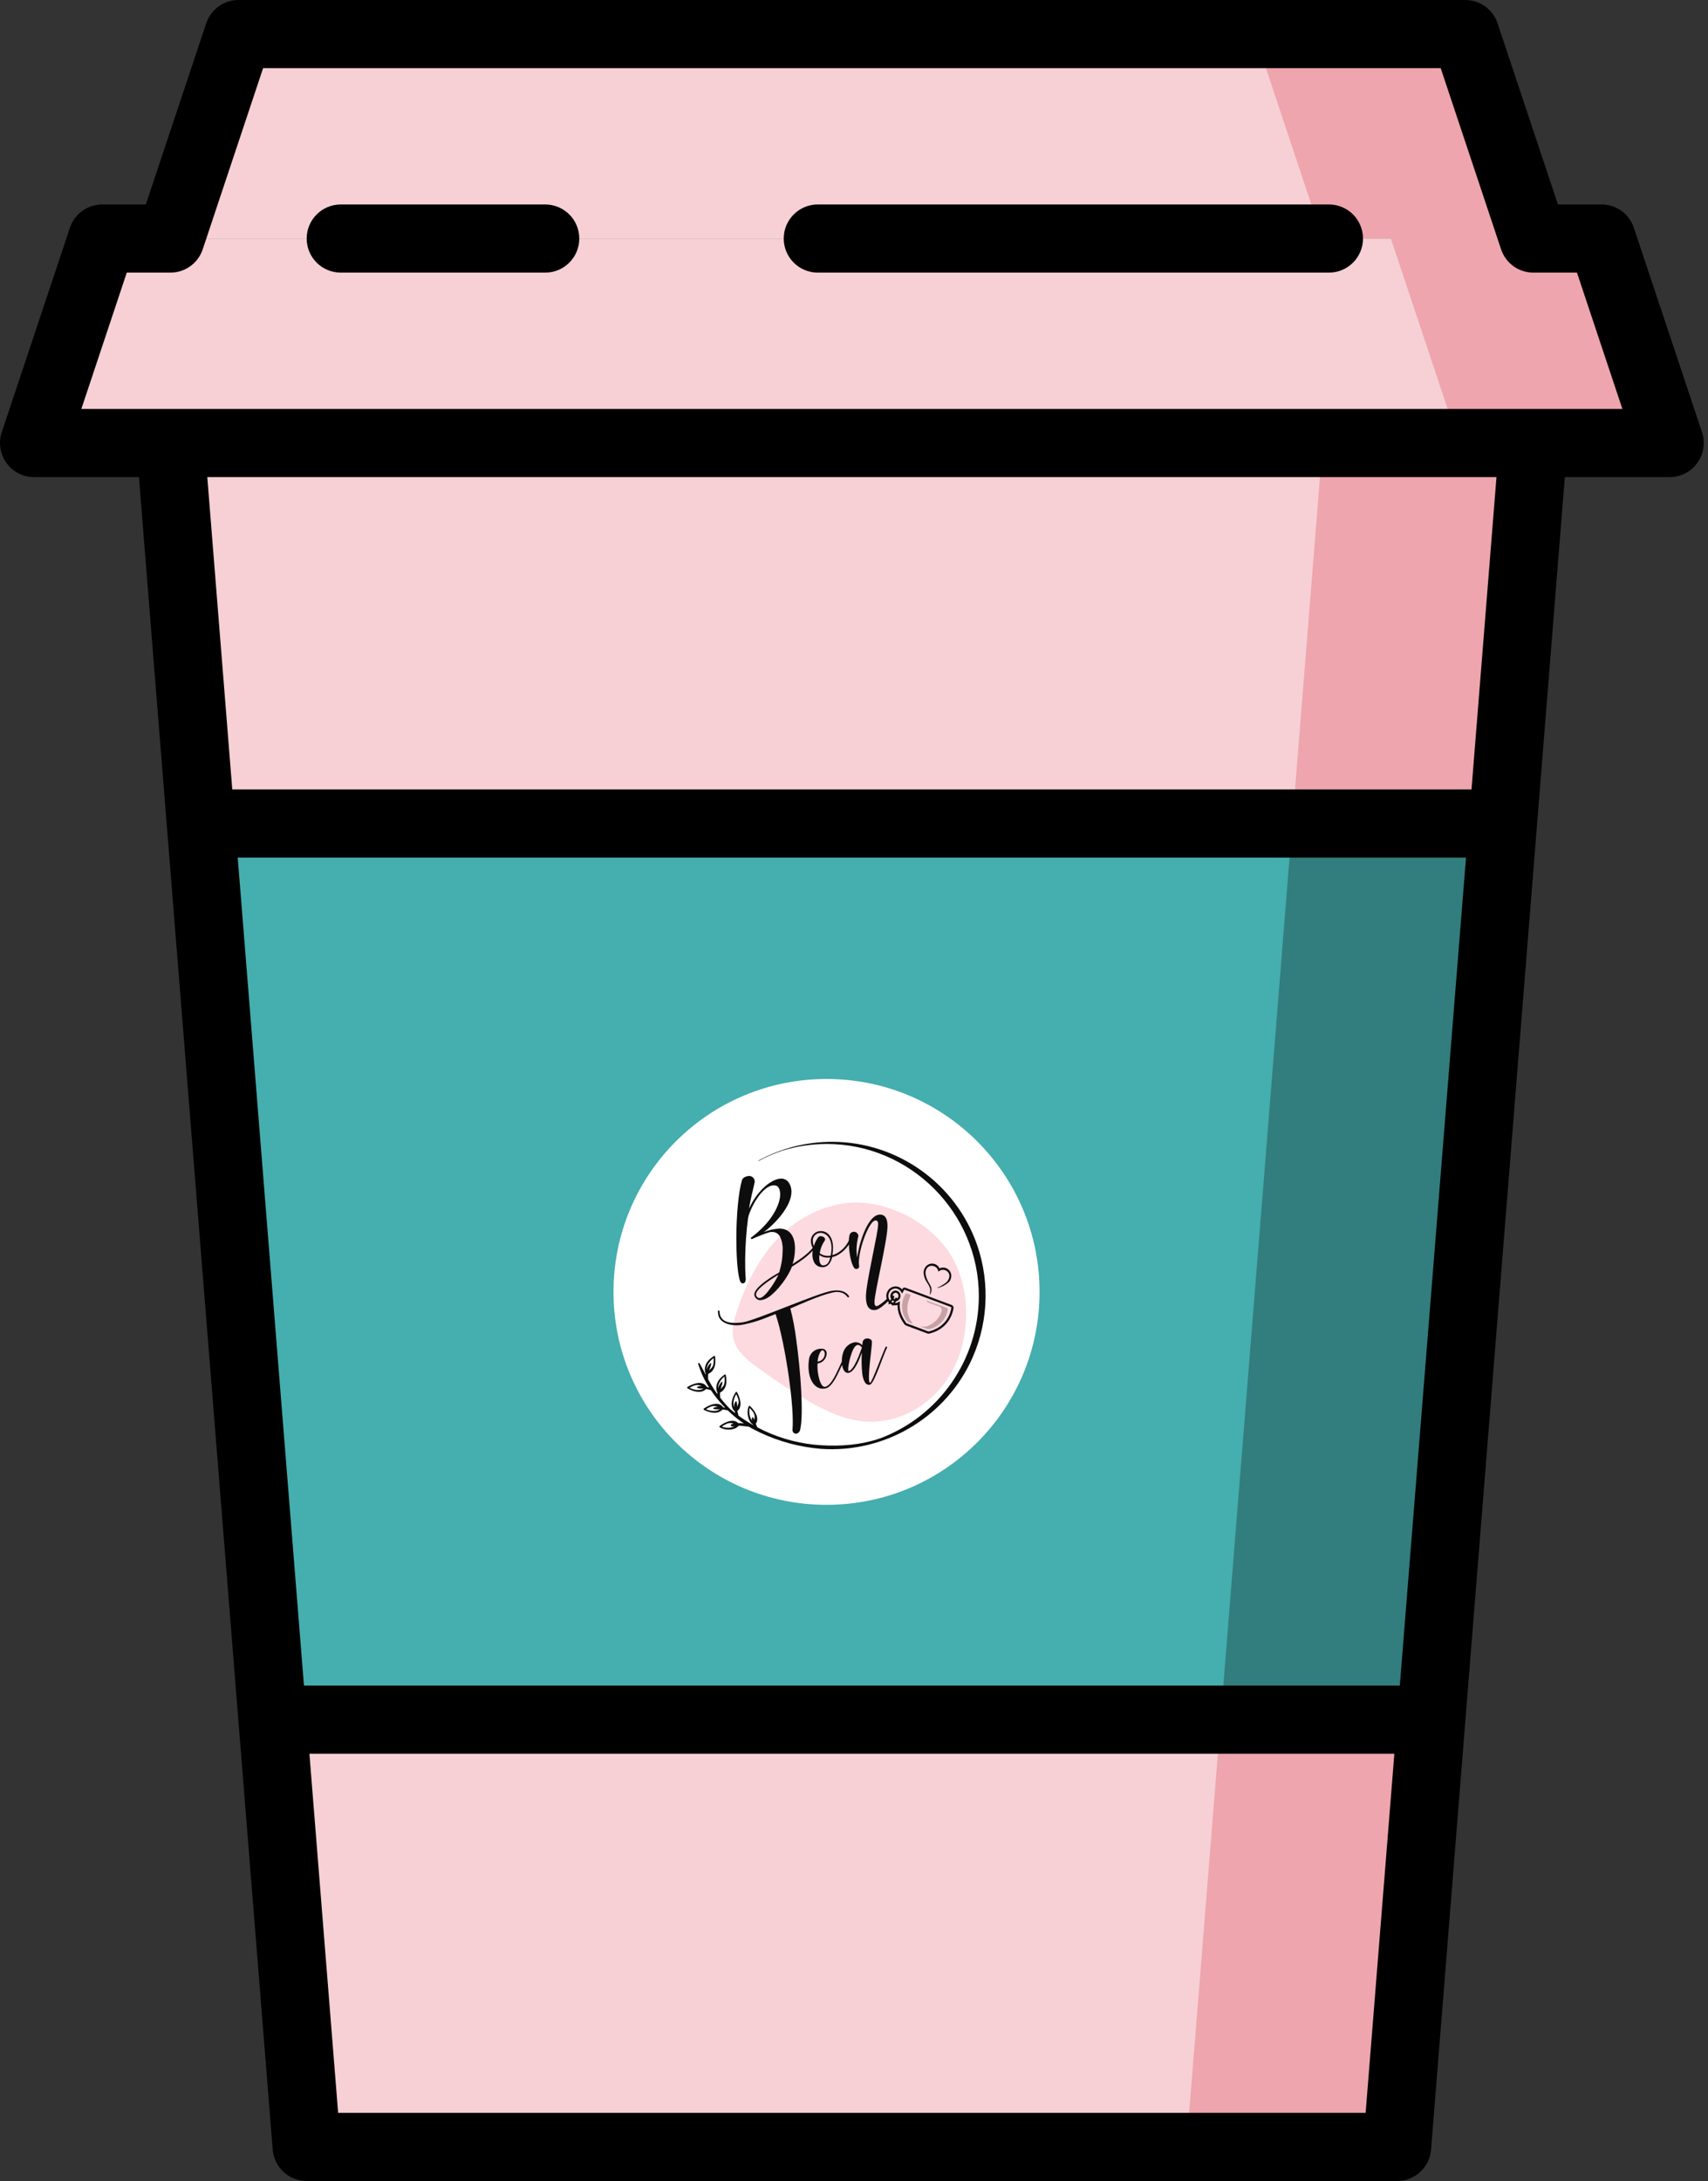 <?xml version="1.0" encoding="UTF-8" standalone="no"?>
<!DOCTYPE svg PUBLIC "-//W3C//DTD SVG 1.1//EN" "http://www.w3.org/Graphics/SVG/1.1/DTD/svg11.dtd">
<svg width="100%" height="100%" viewBox="0 0 401 512" version="1.1" xmlns="http://www.w3.org/2000/svg" xmlns:xlink="http://www.w3.org/1999/xlink" xml:space="preserve" xmlns:serif="http://www.serif.com/" style="fill-rule:evenodd;clip-rule:evenodd;stroke-linejoin:round;stroke-miterlimit:2;">
    <rect x="0" y="0" width="401" height="512" fill="#333333" stroke="none"/>
    <g transform="matrix(1,0,0,1,-55.997,6.21725e-15)">
        <path d="M384,504L128,504L96,104L416,104L384,504Z" style="fill:rgb(246,208,212);fill-rule:nonzero;"/>
        <path d="M366.544,104L334.544,504L384,504L416,104L366.544,104Z" style="fill:rgb(238,165,173);fill-rule:nonzero;"/>
        <path d="M96,56L416,56L400,8L112,8L96,56Z" style="fill:rgb(246,208,212);fill-rule:nonzero;"/>
        <path d="M432,56L448,104L64,104L80,56L432,56Z" style="fill:rgb(246,208,212);fill-rule:nonzero;"/>
        <path d="M432,56L382.544,56L398.544,104L448,104L432,56Z" style="fill:rgb(238,165,173);fill-rule:nonzero;"/>
        <path d="M400,8L350.544,8L366.544,56L416,56L400,8Z" style="fill:rgb(238,165,173);fill-rule:nonzero;"/>
        <path d="M103.144,193.32L408.856,193.32L392.024,403.704L119.976,403.704L103.144,193.32Z" style="fill:rgb(69,174,174);fill-rule:nonzero;"/>
        <path d="M359.4,193.32L342.568,403.704L392.024,403.704L408.856,193.32L359.4,193.32Z" style="fill:rgb(50,125,125);fill-rule:nonzero;"/>
        <g transform="matrix(0.941,0,0,0.929,36.145,16.903)">
            <ellipse cx="227.315" cy="308.262" rx="53.149" ry="53.806" style="fill:white;"/>
        </g>
        <g transform="matrix(0.415,0,0,0.415,217.334,268.05)">
            <g transform="matrix(1,0,0,1,-201.57,-152.69)">
                <path d="M229.65,248.59C228.15,253.12 226.78,257.98 227.52,262.77C228.65,270.14 234.3,275.06 239.59,279.02C248.023,285.34 256.69,291.2 265.59,296.6C276.41,303.17 287.76,309.12 299.81,310.66C319.42,313.16 340.15,302.57 351.18,282.92C362.21,263.27 362.32,235.16 350.39,216.28C337.21,195.4 309,183.58 287.75,187.92C258.65,193.85 240.31,216.45 229.65,248.59Z" style="fill:rgb(253,217,224);fill-rule:nonzero;"/>
            </g>
            <g transform="matrix(1,0,0,1,-201.57,-152.69)">
                <path d="M365.67,211.28C353.625,176.299 320.501,152.673 283.505,152.673C268.969,152.673 254.662,156.321 241.9,163.28L241.9,163.54C246.17,161.229 250.625,159.279 255.22,157.71C263.429,155.179 271.97,153.892 280.561,153.892C327.739,153.892 366.561,192.714 366.561,239.892C366.561,275.704 344.191,307.934 310.64,320.46C300.04,324.08 288.73,325.01 277.52,324.33C266.125,323.67 254.965,320.807 244.66,315.9C243.48,315.33 242.34,314.74 241.22,314.15C240.91,313.48 240.62,312.81 240.37,312.15C242.76,308.89 239.53,304.41 237.1,302.15C237.015,302.06 236.897,302.009 236.773,302.009C236.594,302.009 236.431,302.116 236.36,302.28C235.04,305.35 235.8,310.62 238.77,312.61C238.77,312.73 238.89,312.83 238.95,312.95C236.057,311.324 233.265,309.524 230.59,307.56C230.36,306.68 230.11,305.8 229.94,304.9C233.17,302.6 231.33,297.11 229.77,294.36C229.697,294.208 229.542,294.112 229.374,294.112C229.234,294.112 229.103,294.178 229.02,294.29C227.02,297.29 225.3,302.21 228.46,305.14C228.514,305.478 228.591,305.812 228.69,306.14C227.69,305.37 226.69,304.56 225.77,303.72C223.819,301.753 221.986,299.672 220.28,297.49C220.136,296.517 220.085,295.533 220.13,294.55C221.453,293.93 222.498,292.838 223.06,291.49C224.06,289.36 223.82,286.85 223.42,284.61C223.385,284.399 223.2,284.243 222.986,284.243C222.886,284.243 222.788,284.277 222.71,284.34C220.6,285.94 218.63,287.83 218.17,290.54C217.874,291.887 218.036,293.295 218.63,294.54L218.68,294.6L218.68,295.4C218.35,294.95 218,294.5 217.68,294.04C216.151,291.804 214.742,289.487 213.46,287.1C213.355,286.056 213.355,285.004 213.46,283.96C214.844,283.407 215.966,282.349 216.6,281C217.69,278.93 217.6,276.41 217.37,274.15C217.345,273.929 217.155,273.76 216.933,273.76C216.842,273.76 216.754,273.788 216.68,273.84C214.48,275.31 212.4,277.08 211.78,279.77C211.407,281.091 211.488,282.5 212.01,283.77C212.532,285.04 212.01,283.77 212.01,283.83C212,283.997 212,284.163 212.01,284.33C210.89,282.22 209.78,280.11 208.59,278.02C208.37,277.64 207.64,277.78 207.79,278.27C209.214,283.026 211.308,287.555 214.01,291.72C213.6,291.58 213.18,291.46 212.76,291.36C212.717,291.294 212.663,291.237 212.6,291.19C210.23,287.42 204.6,289.54 201.7,291.39C201.592,291.473 201.529,291.602 201.529,291.738C201.529,291.912 201.632,292.069 201.79,292.14C204.79,293.9 209.5,295.34 212.3,292.49C213.19,292.67 214.06,292.92 214.94,293.14C217.352,296.708 220.076,300.054 223.08,303.14C222.724,303.041 222.364,302.961 222,302.9C221.953,302.837 221.896,302.783 221.83,302.74C219.24,299.12 213.77,301.58 210.96,303.6C210.865,303.683 210.811,303.804 210.811,303.93C210.811,304.111 210.922,304.274 211.09,304.34C214.15,305.92 218.98,307.07 221.61,304.06C222.61,304.2 223.55,304.41 224.53,304.6C225.17,305.22 225.8,305.82 226.45,306.41C228.715,308.462 231.128,310.344 233.67,312.04C232.587,311.825 231.483,311.734 230.38,311.77C227.6,308.89 222.49,311.5 219.95,313.44C219.845,313.523 219.783,313.651 219.783,313.785C219.783,313.919 219.845,314.047 219.95,314.13C222.8,316.01 228.35,316.13 230.71,313.3C232.63,313.17 234.48,313.73 236.38,313.8C238.15,314.85 239.98,315.8 241.85,316.66L242.34,316.93C253.331,322.189 265.195,325.386 277.34,326.36C312.532,328.792 345.88,309.63 361.5,278C371.676,257.197 373.177,233.178 365.67,211.27L365.67,211.28ZM238.28,308.64C238.143,309.216 238.106,309.811 238.17,310.4C236.844,308.258 236.399,305.683 236.93,303.22C238.15,304.54 239.49,305.93 239.73,307.75C239.796,308.473 239.745,309.203 239.58,309.91C239.387,309.415 239.113,308.955 238.77,308.55C238.715,308.487 238.635,308.451 238.552,308.451C238.431,308.451 238.322,308.527 238.28,308.64ZM228.16,302.81C227.16,300.53 228.09,297.41 229.31,295.4C230.04,296.95 230.85,298.61 230.61,300.33C230.474,301.096 230.192,301.83 229.78,302.49C229.889,301.517 229.79,300.532 229.49,299.6C229.441,299.488 229.329,299.415 229.206,299.415C229.104,299.415 229.008,299.465 228.95,299.55C228.279,300.495 227.997,301.663 228.16,302.81ZM216.53,275C216.6,276.85 216.71,278.86 215.53,280.39C215.076,280.953 214.544,281.448 213.95,281.86C214.509,280.716 214.922,279.507 215.18,278.26C215.182,278.246 215.183,278.232 215.183,278.217C215.183,278.047 215.043,277.907 214.873,277.907C214.811,277.907 214.751,277.926 214.7,277.96C213.669,278.922 212.93,280.156 212.57,281.52C212.52,279 214.56,276.38 216.53,275ZM202.89,291.8C204.41,290.98 206.06,290.07 207.78,290.27C208.477,290.367 209.153,290.58 209.78,290.9C208.953,290.811 208.116,290.935 207.35,291.26C207.1,291.39 207,291.83 207.35,291.94C208.493,292.207 209.666,292.328 210.84,292.3C208.54,293.72 205.11,293 202.89,291.78L202.89,291.8ZM222.63,285.43C222.81,287.28 223.04,289.27 221.99,290.87C221.569,291.461 221.064,291.986 220.49,292.43C220.975,291.257 221.311,290.027 221.49,288.77C221.492,288.757 221.493,288.743 221.493,288.73C221.493,288.565 221.357,288.43 221.193,288.43C221.122,288.43 221.054,288.455 221,288.5C220.025,289.519 219.362,290.796 219.09,292.18C218.86,289.64 220.75,286.93 222.63,285.41L222.63,285.43ZM212.19,303.94C213.65,303.04 215.24,302.03 216.96,302.12C217.651,302.178 218.328,302.354 218.96,302.64C218.129,302.598 217.302,302.774 216.56,303.15C216.32,303.29 216.25,303.73 216.56,303.82C217.709,304.015 218.878,304.066 220.04,303.97C217.91,305.51 214.47,305 212.19,303.92L212.19,303.94ZM221.11,313.78C222.72,312.73 224.45,311.55 226.43,311.78C226.88,311.848 227.323,311.962 227.75,312.12C227.335,312.219 226.928,312.346 226.53,312.5C226.335,312.589 226.209,312.785 226.209,313C226.209,313.215 226.335,313.411 226.53,313.5C227.116,313.711 227.745,313.769 228.36,313.67C226.053,314.667 223.441,314.699 221.11,313.76L221.11,313.78Z" style="fill:rgb(14,13,14);fill-rule:nonzero;"/>
            </g>
            <g transform="matrix(1,0,0,1,-201.57,-152.69)">
                <path d="M262.81,317.78C261.928,317.628 261.25,316.901 261.16,316.01L261.16,315.43C261.67,308.9 260.78,297.87 259.16,286.34C257.25,272.58 254.28,257.95 251.55,250.1C247.69,251.52 242.12,254.28 233.4,256.04C226.9,257.35 219.48,255.5 219.04,249.81L218.93,248.59C218.925,248.566 218.923,248.542 218.923,248.518C218.923,248.32 219.074,248.152 219.27,248.13L219.39,248.13C219.612,248.101 219.819,248.258 219.85,248.48L219.94,249.58C220.73,255.22 226.82,255.64 232.94,254.8C240.15,253.8 275.61,238.04 283.68,236.92C287.68,236.36 291.14,237 293.07,239.92L293.16,240.08C293.184,240.279 293.095,240.476 292.93,240.59L292.71,240.68C292.54,240.723 292.361,240.65 292.27,240.5C290.57,237.98 287.43,237.06 283.75,237.93C275.83,239.78 265.21,244.74 259.93,246.93C261.435,252.798 262.558,258.757 263.29,264.77C265.79,282.77 267.52,307.11 265.47,315.56C265.266,316.648 264.443,317.521 263.37,317.79L262.81,317.78Z" style="fill:rgb(14,13,14);fill-rule:nonzero;"/>
            </g>
            <g transform="matrix(1,0,0,1,-201.57,-152.69)">
                <path d="M314.17,268.5C314.007,268.524 313.867,268.629 313.8,268.78C312.22,271.9 306.15,288.72 305.07,288.99C304.78,288.99 304.6,288.64 304.51,287.94C303.82,283.01 306.22,268.3 306.09,265.65C305.91,264.38 304.4,263.76 303.01,263.95C301.887,264.049 300.972,264.914 300.81,266.03C300.722,266.606 300.665,267.187 300.64,267.77C299.527,266.521 297.872,265.89 296.21,266.08C293.427,266.631 291.105,268.557 290.05,271.19C289.337,273.031 288.997,274.996 289.05,276.97C286.75,281.8 283.44,290.49 279.67,291.28L279.61,291.28C277.52,291.57 276.11,287.39 275.55,283.33C275.271,281.578 275.2,279.799 275.34,278.03L275.58,278.03C278.484,277.563 280.603,274.969 280.48,272.03C280.324,270.645 279.068,269.626 277.68,269.76L276.45,269.76C273.236,270.13 270.709,272.745 270.45,275.97C270.116,278.21 270.095,280.485 270.39,282.73C271.19,288.53 274.39,292.94 279.28,292.26L279.8,292.19C283.68,291.41 286.8,284 289.17,278.88C289.61,281.66 290.94,283.66 292.75,283.41C296.4,282.84 299.09,275.41 300.38,271.94C300.134,275.873 300.208,279.819 300.6,283.74C301.1,287.34 302.22,290.32 304.6,290.1C304.86,290.081 305.112,290.006 305.34,289.88C305.4,289.88 305.45,289.81 305.5,289.74C307.98,287.56 312.37,273.64 314.59,269.19L314.67,268.89C314.621,268.656 314.409,268.49 314.17,268.5ZM277.83,270.64C278.7,270.52 279.27,271.21 279.4,272.14C279.627,274.547 277.862,276.724 275.46,277L275.34,277C275.49,274.28 276.9,270.77 277.83,270.64ZM292.83,282.46C292.752,282.297 292.708,282.12 292.7,281.94C292.5,280.49 293.12,276.86 294.14,273.58C294.8,271.58 296.06,267.81 297.98,267.58C298.67,267.48 299.49,267.84 300.43,269.01C299.42,271.79 296.12,281.65 292.86,282.46L292.83,282.46Z" style="fill:rgb(14,13,14);fill-rule:nonzero;"/>
            </g>
            <g transform="matrix(1,0,0,1,-201.57,-152.69)">
                <path d="M314.6,241.43C313.39,242.68 309.77,245.64 308.75,245.64L308.57,245.64C307.81,245.52 307.52,244.7 307.52,243.35C307.52,238.02 314.88,208.46 314.88,200.35C314.88,196.83 314,194.35 311.43,193.9L310.72,193.84C302.99,193.84 298.3,212.95 297.72,218.1C297.504,216.666 297.387,215.22 297.37,213.77C297.388,211.199 297.724,208.639 298.37,206.15L298.42,205.74C298.219,204.462 297.083,203.524 295.79,203.57C294.622,203.586 293.616,204.424 293.39,205.57C293.161,206.554 293.034,207.56 293.01,208.57C291.572,211.575 289.247,214.067 286.35,215.71C285.522,216.181 284.634,216.538 283.71,216.77C283.936,215.411 284.057,214.037 284.07,212.66C284.07,205.92 280.55,203.17 277.21,203.17C277.153,203.168 277.096,203.167 277.04,203.167C274.017,203.167 271.53,205.655 271.53,208.677C271.53,208.698 271.53,208.719 271.53,208.74C271.562,210.113 271.926,211.458 272.59,212.66C269.93,215.95 265.69,219 261.21,221.81C262.079,218.98 262.533,216.04 262.56,213.08C262.56,207.28 260.45,201.77 253.77,201.77C250.706,201.914 247.691,202.591 244.86,203.77C250.78,199.55 260.56,189.36 260.56,180.92C260.557,179.718 260.34,178.526 259.92,177.4C258.75,174.53 256.87,173.48 254.76,173.48C251.48,173.48 247.67,176 245.27,178.22C241.563,181.659 238.611,185.831 236.6,190.47C237.24,185.47 238.82,180.04 239.76,175.47L239.76,175C239.687,173.431 238.454,172.142 236.89,172L236.6,172C235.19,172 232.96,172.88 232.6,174.23C230.6,180.79 229.38,194.5 229.38,207.1C229.38,216.01 229.87,226.1 231.28,230.84C231.45,231.66 232.1,232.78 233.03,232.78L233.39,232.72C234.39,232.48 234.68,231.31 234.68,230.37L234.68,230.08C234.38,227.08 234.36,222.22 234.36,219.08C234.46,211.318 235.008,203.569 236,195.87C236.88,190.87 243.85,177.29 250.65,177.29L250.95,177.29C253.52,177.41 254.17,180.1 254.17,182.39L254.11,183.62C253.46,189.62 248.66,198.68 237.76,206.82C237.633,206.892 237.561,207.035 237.58,207.18C237.574,207.449 237.782,207.679 238.05,207.7L238.29,207.64C241.478,206.193 244.743,204.921 248.07,203.83C248.593,203.722 249.126,203.665 249.66,203.66C251.533,203.631 253.265,204.678 254.11,206.35C255.196,208.716 255.697,211.31 255.57,213.91C255.542,215.991 255.388,218.068 255.11,220.13C254.742,222.283 254.251,224.413 253.64,226.51C250.77,228.21 239.55,234.69 239.55,239.02C239.563,239.737 239.833,240.425 240.31,240.96C240.939,241.811 241.953,242.295 243.01,242.25C244.699,242.091 246.315,241.483 247.69,240.49C252.69,237.09 258.74,228.97 260.79,223.35C265.29,220.56 269.62,217.53 272.57,214.24C272.458,214.944 272.401,215.657 272.4,216.37C272.385,217.673 272.623,218.967 273.1,220.18C273.83,222.286 275.873,223.671 278.1,223.57L278.63,223.57C281.63,223.34 283.02,220.35 283.63,217.89C284.782,217.629 285.888,217.194 286.91,216.6C289.403,215.152 291.518,213.133 293.08,210.71C293.16,215.48 294.2,221.4 296,223.93C296.292,224.362 296.78,224.621 297.301,224.621C298.162,224.621 298.871,223.913 298.871,223.051C298.871,223.031 298.871,223.01 298.87,222.99L298.81,222.58C298.707,221.999 298.666,221.409 298.69,220.82C298.69,213.26 304.43,197.15 308.18,197.15C308.609,197.16 309.016,197.348 309.3,197.67C309.538,198.203 309.638,198.788 309.59,199.37C309.59,204.3 302.69,232.51 302.69,240.19C302.69,244.29 303.62,247.84 307.31,247.84L308.02,247.78C309.8,247.84 313.77,244.37 315.37,242.69L314.6,241.43ZM242.48,241.07C241.923,241.089 241.392,240.825 241.07,240.37C240.701,240.018 240.491,239.53 240.49,239.02C240.49,235.51 251,229.21 253.17,227.86C252.41,230 245.88,241.07 242.48,241.07ZM278.55,222.58L278.43,222.58C276.73,222.58 276.26,220.23 276.26,218.3C276.265,217.771 276.306,217.243 276.38,216.72C277.72,217.704 279.348,218.217 281.01,218.18L282.53,218.07C282,220.35 281.07,222.52 278.55,222.58ZM282.77,217.07C282.18,217.13 281.6,217.19 281.07,217.19C279.445,217.22 277.856,216.702 276.56,215.72C276.88,213.232 277.804,210.86 279.25,208.81C279.468,208.544 279.591,208.213 279.6,207.87C279.6,206.87 278.32,206.05 277.14,206.05C276.545,206.009 275.97,206.278 275.62,206.76C274.552,208.255 273.741,209.918 273.22,211.68C272.845,210.748 272.645,209.755 272.63,208.75C272.626,208.67 272.623,208.59 272.623,208.509C272.623,206.134 274.578,204.179 276.953,204.179C276.979,204.179 277.004,204.18 277.03,204.18C279.96,204.18 283.24,206.76 283.24,212.91C283.211,214.308 283.054,215.701 282.77,217.07Z" style="fill:rgb(14,13,14);fill-rule:nonzero;"/>
            </g>
            <g transform="matrix(1,0,0,1,-201.57,-152.69)">
                <path d="M338.2,261.2C337.886,261.198 337.574,261.14 337.28,261.03L325.45,256.61C325.025,256.454 324.659,256.171 324.4,255.8C321.72,252.04 320.52,248.65 320.58,244.95C319.6,245.258 318.545,245.233 317.58,244.88C316.204,244.346 315.114,243.256 314.58,241.88C314.01,240.407 314.105,238.758 314.84,237.36C315.622,235.743 317.201,234.651 318.99,234.49C320.558,234.336 322.105,234.965 323.12,236.17C323.76,235.04 324.44,235 325.23,235.29L351.23,245C351.94,245.281 352.359,246.028 352.23,246.78C351.84,249.42 349.73,258.24 338.85,261.09C338.64,261.157 338.421,261.194 338.2,261.2ZM321.93,242.92L321.84,244.05C321.56,247.89 322.62,251.19 325.4,255.05C325.516,255.224 325.684,255.357 325.88,255.43L337.71,259.84C337.975,259.941 338.265,259.958 338.54,259.89C348.7,257.23 350.66,249.03 351.02,246.58C351.063,246.4 350.975,246.213 350.81,246.13L324.75,236.4C324.44,236.28 324.31,236.24 323.9,237.19C323.855,237.294 323.801,237.394 323.74,237.49L323.2,238.49L322.59,237.61C321.913,236.294 320.492,235.522 319.02,235.67C317.659,235.801 316.462,236.637 315.87,237.87C315.302,238.959 315.225,240.241 315.66,241.39C316.079,242.449 316.925,243.285 317.99,243.69C318.958,244.051 320.04,243.955 320.93,243.43L321.93,242.92ZM319.31,242.92C318.989,242.919 318.671,242.861 318.37,242.75C316.863,242.138 316.114,240.407 316.7,238.89C316.971,238.104 317.543,237.456 318.29,237.09C318.951,236.771 319.714,236.739 320.4,237C321.903,237.616 322.647,239.346 322.06,240.86C321.804,241.649 321.231,242.298 320.48,242.65C320.116,242.83 319.716,242.926 319.31,242.93L319.31,242.92ZM319.46,238.05C319.235,238.051 319.013,238.102 318.81,238.2C318.36,238.421 318.018,238.814 317.86,239.29C317.505,240.182 317.923,241.209 318.8,241.6C319.178,241.74 319.598,241.718 319.96,241.54C320.426,241.331 320.787,240.941 320.96,240.46C321.315,239.568 320.897,238.541 320.02,238.15C319.842,238.08 319.651,238.049 319.46,238.06L319.46,238.05Z" style="fill:rgb(14,13,14);fill-rule:nonzero;"/>
            </g>
            <g transform="matrix(1,0,0,1,-201.57,-152.69)">
                <path d="M327.13,241.73L327.82,239.81C327.82,239.81 328,239.44 327.94,239.28C327.88,239.12 327.45,239.01 327.45,239.01L326,238.48C325.618,238.344 325.189,238.511 325,238.87C322.14,243.704 322.563,249.835 326.06,254.23C326.256,254.502 326.532,254.705 326.85,254.81L329.27,255.63L329.02,255.3C325.983,251.458 325.259,246.256 327.13,241.73Z" style="fill:rgb(198,162,165);fill-rule:nonzero;"/>
            </g>
            <g transform="matrix(1,0,0,1,-201.57,-152.69)">
                <path d="M349,247.55C349.072,247.17 348.867,246.789 348.51,246.64L348.32,246.57L337,242.47C337,242.47 336.88,242.47 336.92,242.55C337.051,242.879 337.282,243.159 337.58,243.35C337.79,243.49 339.76,244.23 339.76,244.23L344.11,245.81C345.269,246.227 345.888,247.515 345.49,248.68C344.269,252.33 341.519,255.274 337.96,256.74C337.264,257.1 336.483,257.266 335.7,257.22C334.49,257.22 333.39,257.17 333.39,257.17L336.83,258.42C337.522,258.642 338.26,258.677 338.97,258.52C344.197,257.201 348.154,252.873 349,247.55Z" style="fill:rgb(198,162,165);fill-rule:nonzero;"/>
            </g>
            <g transform="matrix(1,0,0,1,-201.57,-152.69)">
                <path d="M320.34,241.77L320.34,241.37C320.34,240.53 319.08,240.82 319.06,241.59C319.06,241.72 319.25,241.59 319.25,241.72L319.25,241.88C319.21,241.983 319.164,242.083 319.11,242.18C318.73,242.79 317.71,244.24 317.33,244.85C317.06,245.27 318.09,245.46 318.33,245.07C318.76,244.39 319.73,243.07 320.15,242.35C320.261,242.176 320.326,241.976 320.34,241.77Z" style="fill:rgb(14,13,14);fill-rule:nonzero;"/>
            </g>
            <g transform="matrix(1,0,0,1,-201.57,-152.69)">
                <path d="M318.68,240.14C318.68,239.62 317.68,239.45 317.6,239.96C317.6,240.11 317.55,240.39 317.53,240.53L317.53,240.72C317.488,240.84 317.431,240.954 317.36,241.06L315.43,243.93C315.11,244.42 315.98,244.82 316.28,244.37C316.81,243.59 317.94,242.09 318.41,241.27C318.617,240.931 318.712,240.536 318.68,240.14Z" style="fill:rgb(14,13,14);fill-rule:nonzero;"/>
            </g>
            <g transform="matrix(1,0,0,1,-201.57,-152.69)">
                <path d="M348.7,224.45C347.369,223.681 345.743,223.61 344.35,224.26C343.586,222.622 341.935,221.569 340.127,221.569C338.505,221.569 336.995,222.416 336.15,223.8C335.497,224.844 335.209,226.075 335.33,227.3C335.526,228.812 336.037,230.267 336.83,231.57C336.92,231.75 337.1,232.03 337.33,232.39C338.065,233.417 338.638,234.55 339.03,235.75C339.116,236.33 339.116,236.92 339.03,237.5C338.95,238.16 338.8,238.86 338.8,238.87L338.68,239.4L338.98,238.94C339.829,237.723 340.031,236.164 339.52,234.77C339.197,234.058 338.836,233.364 338.44,232.69L338.39,232.59C337.35,230.973 336.669,229.152 336.39,227.25C336.336,226.244 336.565,225.243 337.05,224.36C337.809,223.163 339.249,222.572 340.63,222.89C340.847,222.927 341.061,222.98 341.27,223.05C342.337,223.433 343.158,224.303 343.48,225.39L343.69,226.06L344.29,225.68C345.425,224.915 346.906,224.876 348.08,225.58C349.339,226.219 350.063,227.59 349.88,228.99C349.702,230.036 349.239,231.012 348.54,231.81C348.197,232.165 347.818,232.483 347.41,232.76L347.17,232.94C345.913,233.819 344.574,234.572 343.17,235.19L343.23,235.38C345.58,234.807 347.756,233.671 349.57,232.07C350.337,231.277 350.813,230.248 350.92,229.15C351.203,227.282 350.323,225.418 348.7,224.45Z" style="fill:rgb(14,13,14);fill-rule:nonzero;"/>
            </g>
        </g>
        <path d="M455.592,101.472L439.592,53.472C438.504,50.2 435.448,48 432,48L421.768,48L407.592,5.472C406.504,2.2 403.448,-0 400,-0L112,-0C108.552,-0 105.496,2.2 104.408,5.472L90.232,48L80,48C76.552,48 73.504,50.2 72.408,53.472L56.408,101.472C55.592,103.912 56.008,106.592 57.512,108.68C59.016,110.768 61.432,112 64,112L88.616,112L120.024,504.64C120.36,508.8 123.832,512 128,512L384,512C388.168,512 391.64,508.8 391.976,504.64L423.384,112L448,112C450.568,112 452.984,110.768 454.488,108.672C455.992,106.592 456.4,103.912 455.592,101.472ZM384.64,395.696L127.36,395.696L111.808,201.32L400.184,201.32L384.64,395.696ZM135.384,496L128.64,411.696L383.36,411.696L376.616,496L135.384,496ZM401.472,185.328L110.528,185.328L104.664,112L407.336,112L401.472,185.328ZM75.096,96L85.76,64L96,64C99.448,64 102.504,61.8 103.592,58.528L117.768,16L394.24,16L408.416,58.528C409.504,61.8 412.552,64 416,64L426.232,64L436.896,96L75.096,96Z" style="fill-rule:nonzero;"/>
        <path d="M184,48L136,48C131.584,48 128,51.584 128,56C128,60.416 131.584,64 136,64L184,64C188.416,64 192,60.416 192,56C192,51.584 188.416,48 184,48Z" style="fill-rule:nonzero;"/>
        <path d="M368,48L248,48C243.584,48 240,51.584 240,56C240,60.416 243.584,64 248,64L368,64C372.416,64 376,60.416 376,56C376,51.584 372.416,48 368,48Z" style="fill-rule:nonzero;"/>
    </g>
</svg>
